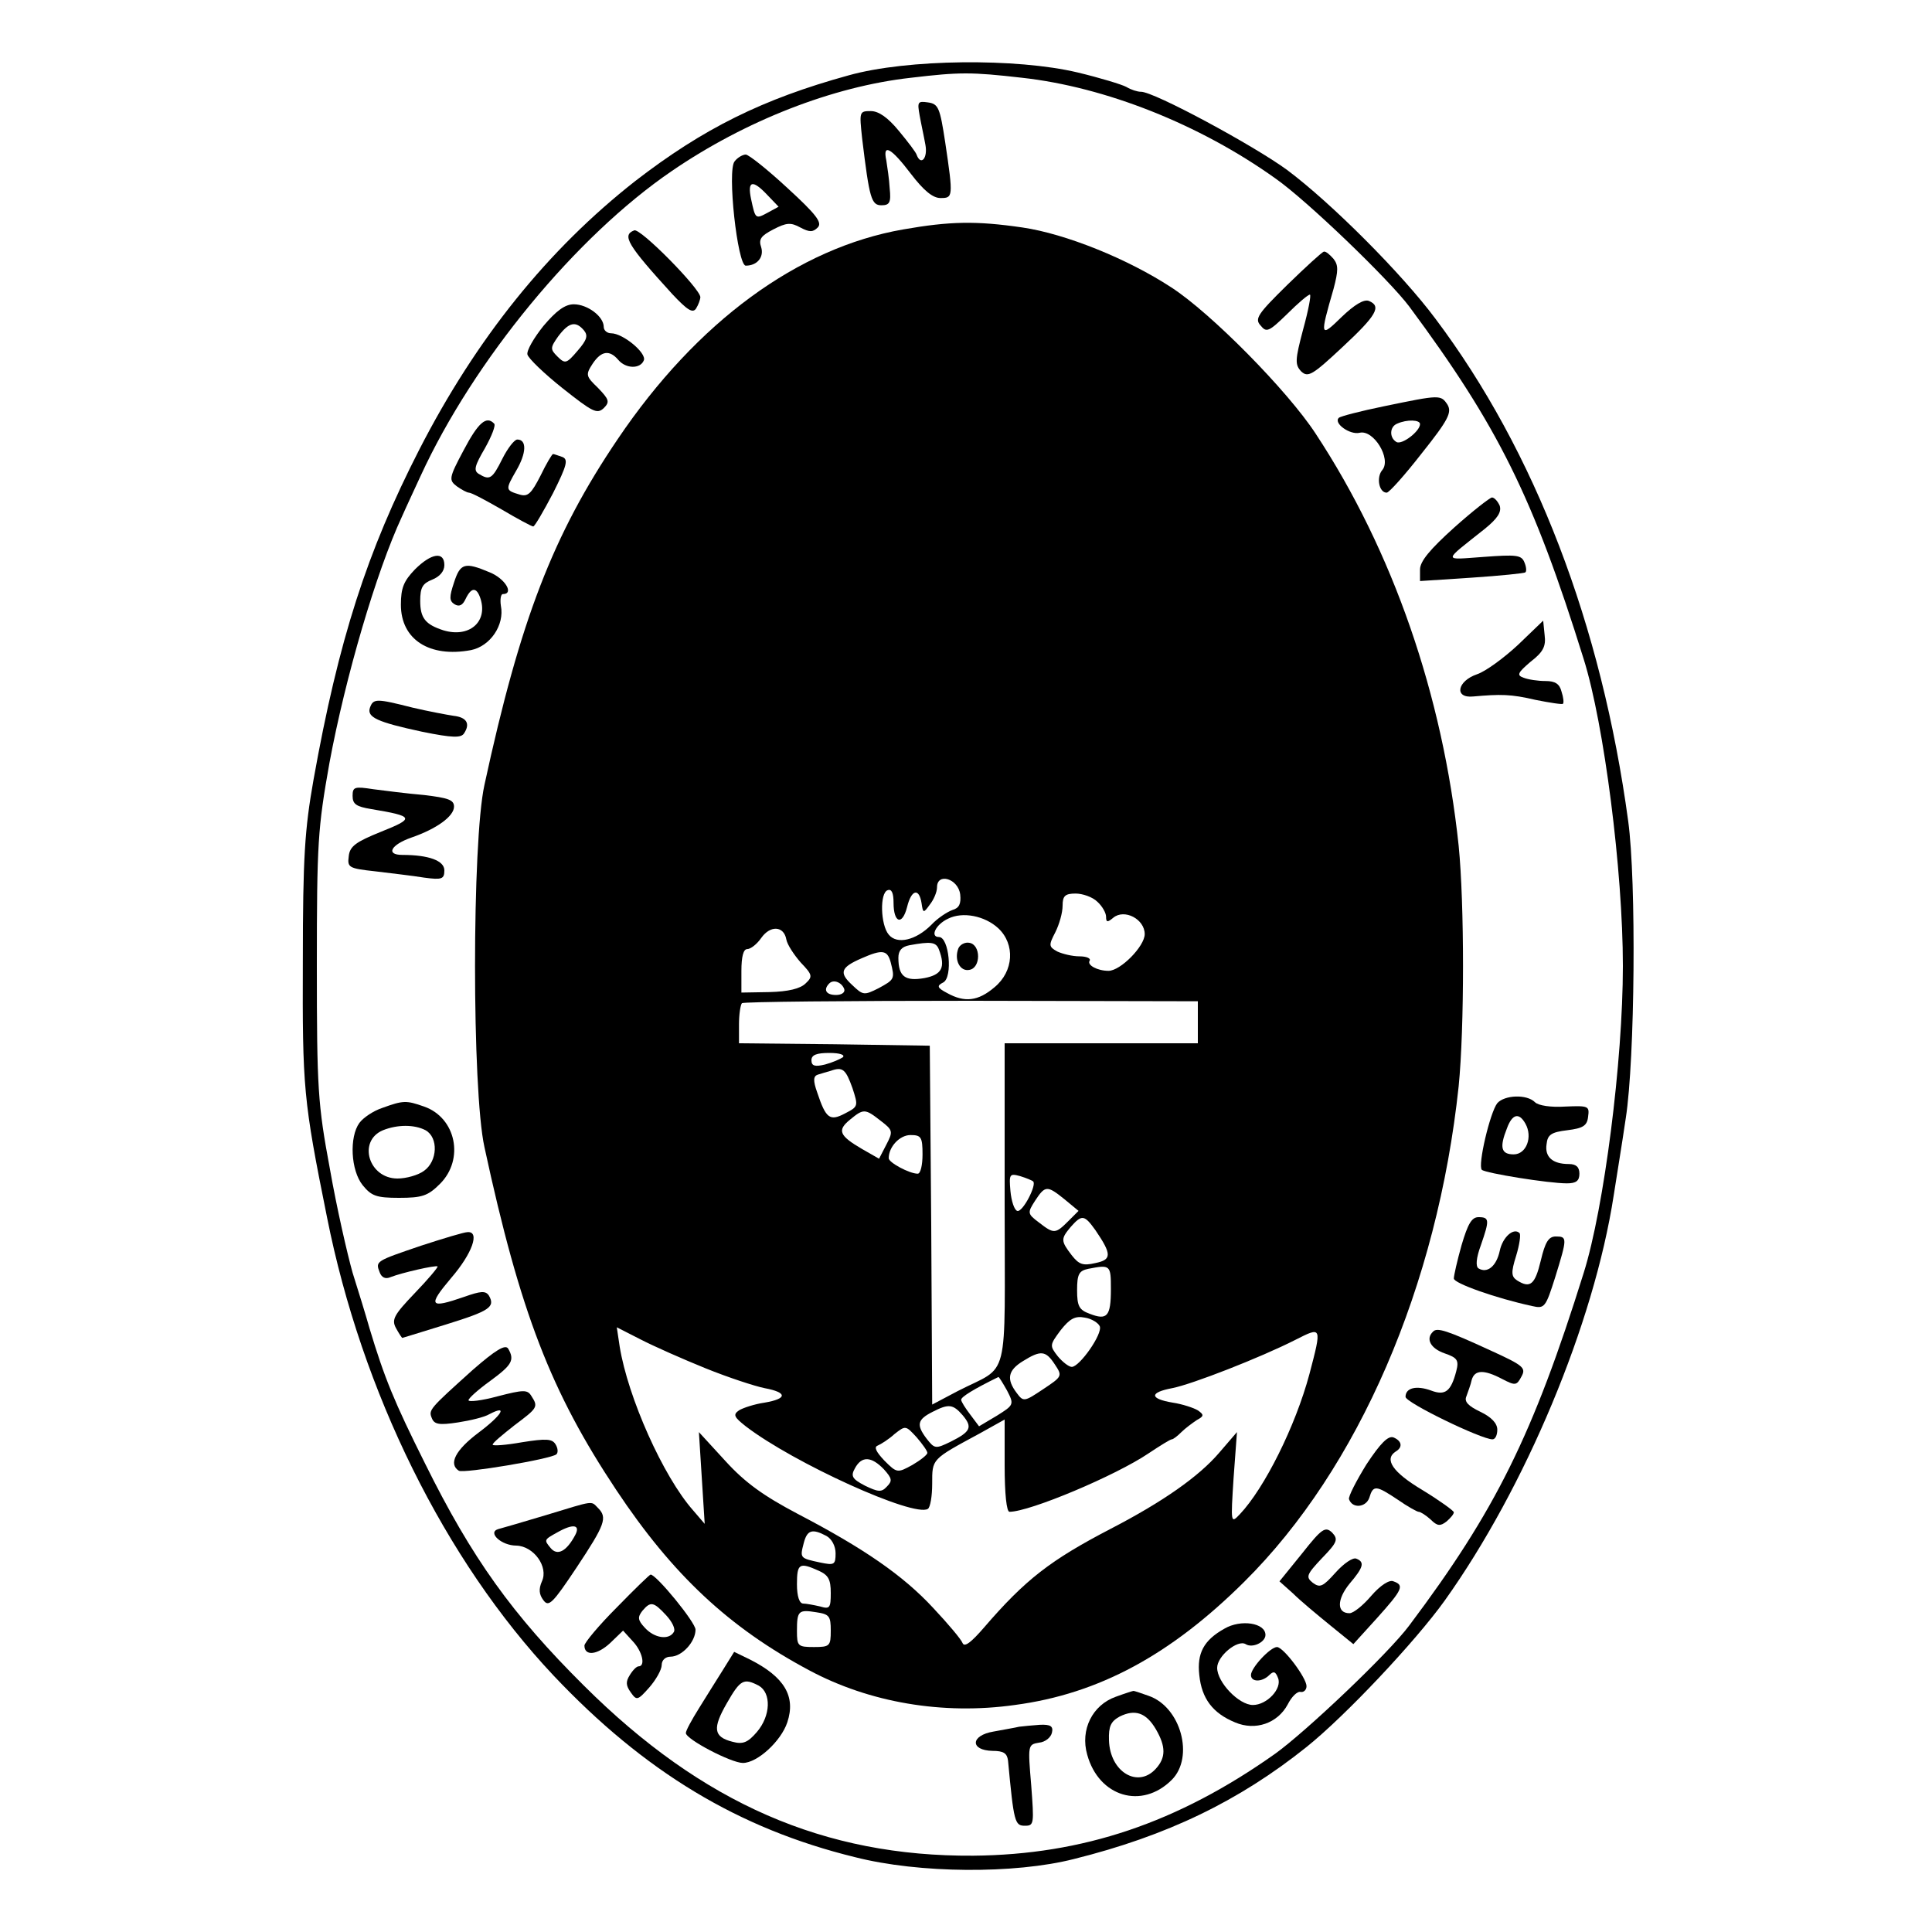 <?xml version="1.0" standalone="no"?>
<!DOCTYPE svg PUBLIC "-//W3C//DTD SVG 20010904//EN"
 "http://www.w3.org/TR/2001/REC-SVG-20010904/DTD/svg10.dtd">
<svg version="1.0" xmlns="http://www.w3.org/2000/svg"
 width="400pt" height="400pt" viewBox="0 0 400 400"
 preserveAspectRatio="xMidYMid meet">

<g transform="translate(0,400) scale(0.1,-0.1)"
fill="#000000" stroke="none">
<path d="M1757 3844 c-178 -49 -301 -110 -442 -219 -181 -142 -329 -326 -447
-556 -108 -211 -167 -393 -219 -684 -18 -102 -22 -159 -22 -375 -1 -263 1
-287 50 -530 72 -362 244 -710 469 -949 188 -199 383 -317 624 -376 133 -34
331 -35 453 -4 193 48 342 120 482 232 80 64 225 218 286 303 167 234 309 573
350 839 5 33 17 105 25 160 19 122 22 491 5 615 -55 406 -193 766 -399 1040
-70 94 -216 240 -307 308 -68 50 -277 163 -303 162 -7 0 -20 4 -30 10 -9 5
-55 19 -101 30 -126 30 -353 28 -474 -6z m359 -5 c172 -19 367 -96 524 -208
66 -46 237 -211 278 -266 183 -247 256 -393 361 -730 42 -134 81 -438 81 -635
0 -197 -39 -501 -81 -635 -105 -336 -183 -493 -361 -730 -43 -58 -214 -220
-278 -266 -202 -143 -398 -209 -625 -211 -308 -2 -561 108 -806 352 -148 147
-232 264 -329 460 -64 128 -84 177 -115 280 -7 25 -23 77 -35 115 -11 39 -33
135 -47 215 -25 134 -27 166 -27 420 0 255 2 285 26 420 33 178 97 396 150
510 11 25 29 63 39 85 110 239 322 496 520 631 152 104 333 175 495 193 101
12 125 12 230 0z"/>
<path d="M1904 3761 c3 -17 9 -44 12 -61 5 -27 -9 -44 -18 -21 -1 5 -18 27
-37 50 -23 28 -42 41 -58 41 -24 0 -24 -1 -18 -57 15 -124 19 -138 40 -138 17
0 20 6 17 35 -1 19 -5 45 -7 58 -8 36 10 26 51 -28 26 -34 45 -50 61 -50 26 0
27 1 10 115 -11 72 -14 80 -36 83 -21 3 -22 1 -17 -27z"/>
<path d="M1521 3666 c-16 -18 6 -216 23 -216 24 0 38 18 32 38 -6 17 0 24 25
37 27 14 36 15 56 4 19 -10 26 -10 36 0 10 10 -3 27 -63 82 -41 38 -80 69 -86
69 -6 0 -17 -6 -23 -14z m68 -70 l23 -24 -22 -12 c-26 -14 -26 -14 -35 28 -8
38 3 41 34 8z"/>
<path d="M1870 3525 c-218 -38 -427 -191 -591 -434 -134 -198 -202 -374 -276
-716 -26 -117 -26 -633 0 -750 74 -343 138 -507 273 -710 117 -176 234 -285
399 -373 125 -67 277 -93 426 -72 174 23 323 104 475 255 237 235 400 613 444
1026 12 121 12 377 0 498 -33 312 -136 610 -296 853 -58 89 -217 250 -299 303
-90 59 -219 111 -308 124 -96 14 -150 13 -247 -4z m118 -1377 c2 -19 -2 -28
-16 -32 -11 -4 -31 -17 -44 -31 -32 -32 -71 -41 -88 -20 -17 20 -19 87 -2 92
8 3 12 -6 12 -26 0 -42 18 -48 28 -9 9 37 25 40 30 8 3 -21 4 -21 17 -3 8 10
15 26 15 36 0 31 44 18 48 -15z m284 -15 c10 -9 18 -23 18 -31 0 -12 3 -12 15
-2 23 19 65 -3 65 -34 0 -25 -50 -76 -75 -76 -23 0 -45 12 -39 21 3 5 -7 9
-21 9 -15 0 -35 5 -46 10 -18 10 -18 13 -4 40 8 16 15 40 15 55 0 20 5 25 27
25 14 0 35 -7 45 -17z m-205 -55 c35 -33 32 -89 -8 -122 -34 -29 -62 -32 -98
-12 -21 11 -22 15 -8 22 20 11 12 94 -9 94 -19 0 -7 26 19 38 30 15 76 6 104
-20z m-439 -23 c2 -11 16 -32 30 -48 24 -25 25 -29 10 -43 -11 -11 -36 -17
-75 -18 l-58 -1 0 45 c0 29 4 45 12 45 7 0 20 10 29 23 19 27 47 25 52 -3z
m316 -21 c14 -37 6 -52 -30 -59 -40 -7 -54 3 -54 42 0 15 7 23 23 26 44 8 55
7 61 -9z m-100 -26 c9 -35 8 -36 -25 -54 -30 -15 -32 -15 -55 7 -27 25 -24 36
20 55 43 19 53 17 60 -8z m-96 -56 c2 -7 -6 -12 -17 -12 -21 0 -27 11 -14 24
9 9 26 2 31 -12z m732 -68 l0 -44 -200 0 -200 0 0 -333 c0 -378 12 -331 -97
-387 l-53 -28 -2 372 -3 371 -197 3 -198 2 0 39 c0 21 3 40 6 44 3 3 217 5
475 5 l469 -1 0 -43z m-735 -73 c-6 -4 -22 -11 -37 -15 -21 -5 -28 -3 -28 9 0
11 11 15 37 15 22 0 33 -4 28 -9z m20 -64 c12 -37 12 -38 -15 -52 -32 -17 -40
-11 -58 43 -9 25 -8 34 1 37 7 2 19 6 27 8 25 9 31 3 45 -36z m59 -68 c25 -19
25 -22 11 -49 l-15 -29 -35 20 c-48 28 -52 39 -25 61 28 23 31 23 64 -3z m86
-69 c0 -22 -4 -40 -10 -40 -17 0 -60 23 -60 32 0 24 23 48 45 48 22 0 25 -4
25 -40z m229 -56 c8 -7 -22 -65 -33 -61 -6 2 -12 20 -14 41 -3 35 -2 37 20 31
13 -4 25 -9 27 -11z m65 -37 l29 -24 -21 -21 c-27 -27 -30 -27 -61 -3 -24 18
-24 20 -8 45 21 32 25 32 61 3z m64 -64 c34 -50 34 -61 0 -68 -26 -6 -34 -3
-49 16 -23 30 -23 34 -2 59 23 26 28 25 51 -7z m32 -122 c0 -57 -8 -65 -44
-51 -22 8 -26 16 -26 49 0 33 4 40 23 44 46 9 47 8 47 -42z m-23 -77 c6 -16
-42 -84 -58 -84 -6 0 -19 10 -29 22 -17 22 -17 23 6 54 19 24 30 30 50 26 14
-2 28 -11 31 -18z m-816 -87 c47 -19 102 -37 122 -41 48 -9 47 -22 0 -30 -21
-3 -45 -11 -53 -16 -13 -9 -10 -14 14 -33 99 -76 348 -189 377 -171 5 3 9 26
9 52 0 52 -2 50 98 104 l52 29 0 -95 c0 -59 4 -96 10 -96 42 0 220 75 288 121
24 16 45 29 48 29 3 0 12 7 20 15 8 8 23 19 32 25 15 8 15 11 2 20 -8 5 -32
13 -52 16 -48 8 -49 21 -1 30 41 8 182 63 255 100 55 28 55 28 29 -71 -29
-108 -93 -236 -144 -290 -19 -20 -19 -19 -13 75 l7 95 -37 -43 c-42 -49 -116
-101 -224 -157 -125 -65 -177 -105 -263 -205 -26 -30 -40 -41 -44 -32 -3 8
-30 40 -61 73 -62 67 -143 123 -281 195 -70 37 -108 64 -149 109 l-55 60 6
-95 6 -95 -24 28 c-62 70 -135 234 -152 339 l-6 40 49 -25 c27 -14 88 -41 135
-60z m723 8 c16 -24 15 -25 -24 -51 -39 -26 -41 -27 -55 -8 -22 29 -18 47 13
66 37 23 47 22 66 -7z m-99 -54 c15 -29 14 -30 -21 -52 l-37 -22 -18 24 c-10
13 -19 27 -19 31 0 6 26 22 77 47 1 1 9 -12 18 -28z m-92 -51 c21 -25 17 -34
-25 -55 -31 -15 -33 -15 -50 7 -21 28 -19 39 13 55 33 17 42 16 62 -7z m-73
-78 c0 -4 -14 -15 -31 -25 -31 -17 -32 -17 -58 9 -17 18 -22 28 -14 31 7 3 23
13 35 24 23 18 23 18 46 -7 12 -14 22 -28 22 -32z m-90 -34 c17 -19 18 -24 6
-36 -11 -12 -18 -11 -45 2 -27 14 -30 20 -21 36 14 26 34 25 60 -2z m-119
-138 c11 -6 19 -21 19 -36 0 -24 -3 -25 -32 -19 -42 9 -42 9 -34 40 7 27 17
31 47 15z m-16 -72 c20 -9 25 -18 25 -46 0 -31 -2 -34 -22 -28 -13 3 -29 6
-35 6 -8 0 -13 15 -13 40 0 43 5 46 45 28z m25 -124 c0 -32 -2 -34 -35 -34
-33 0 -35 2 -35 33 0 42 3 45 40 39 27 -4 30 -8 30 -38z"/>
<path d="M1984 2036 c-9 -24 4 -48 23 -44 24 4 24 52 0 56 -9 2 -20 -4 -23
-12z"/>
<path d="M1313 3523 c-26 -10 -14 -30 79 -132 31 -33 42 -40 49 -30 5 8 9 19
9 24 -1 18 -125 144 -137 138z"/>
<path d="M2665 3410 c-61 -60 -68 -70 -55 -84 12 -15 17 -13 55 24 22 22 43
40 47 40 3 0 -3 -32 -14 -72 -17 -64 -17 -73 -4 -87 14 -13 23 -8 85 50 71 66
82 85 55 96 -10 4 -30 -8 -56 -33 -45 -44 -46 -42 -17 58 10 38 10 49 0 62 -8
9 -16 16 -20 15 -3 0 -37 -31 -76 -69z"/>
<path d="M1125 3325 c-20 -25 -35 -51 -33 -59 2 -8 34 -39 73 -70 62 -49 71
-54 85 -41 13 13 11 18 -12 42 -25 24 -26 27 -11 50 18 27 35 29 53 8 16 -19
46 -19 53 -1 6 15 -43 56 -68 56 -8 0 -15 6 -15 13 0 22 -34 47 -62 47 -18 0
-36 -13 -63 -45z m84 -9 c9 -11 6 -20 -13 -42 -23 -27 -26 -28 -42 -12 -15 15
-15 18 2 42 22 29 36 32 53 12z"/>
<path d="M2866 3159 c-49 -10 -91 -21 -94 -24 -12 -11 23 -36 43 -31 29 7 66
-54 47 -77 -13 -15 -7 -47 9 -47 5 0 38 37 73 82 55 69 62 84 53 100 -14 21
-15 21 -131 -3z m74 -37 c0 -15 -38 -44 -49 -37 -15 9 -14 32 2 38 20 9 47 8
47 -1z"/>
<path d="M960 3068 c-31 -58 -31 -62 -14 -75 10 -7 21 -13 25 -13 5 0 35 -16
68 -35 32 -19 62 -35 65 -35 3 0 21 31 41 69 29 58 32 70 19 75 -9 3 -17 6
-19 6 -2 0 -14 -20 -26 -45 -19 -37 -26 -44 -43 -39 -30 9 -30 10 -7 50 21 36
22 64 2 64 -6 0 -20 -18 -31 -40 -21 -42 -26 -45 -49 -31 -11 7 -8 17 13 53
14 25 23 48 19 51 -16 17 -33 2 -63 -55z"/>
<path d="M3011 2908 c-50 -45 -71 -70 -71 -87 l0 -24 107 7 c59 4 109 9 111
11 3 2 2 12 -2 21 -6 15 -17 16 -84 11 -86 -6 -86 -12 2 58 27 22 35 35 31 48
-4 9 -11 17 -16 17 -4 0 -40 -28 -78 -62z"/>
<path d="M859 2821 c-23 -24 -29 -38 -29 -73 0 -72 59 -110 145 -94 40 8 70
52 62 92 -2 13 0 24 4 24 24 0 5 32 -27 45 -52 22 -61 19 -74 -21 -10 -30 -10
-38 1 -45 10 -6 17 -2 23 11 12 25 23 25 31 0 15 -48 -24 -81 -77 -65 -37 12
-48 25 -48 61 0 28 5 36 25 44 15 6 25 17 25 30 0 29 -27 25 -61 -9z"/>
<path d="M3143 2665 c-29 -27 -67 -55 -85 -61 -41 -14 -48 -50 -8 -46 57 5 78
5 129 -7 30 -6 56 -10 57 -8 2 2 1 13 -3 25 -4 16 -13 22 -33 22 -16 0 -36 3
-46 7 -14 5 -12 10 15 33 26 20 32 32 29 55 l-3 30 -52 -50z"/>
<path d="M766 2535 c-7 -20 15 -30 108 -50 64 -13 81 -13 87 -3 13 20 5 33
-22 36 -13 2 -51 9 -85 17 -75 19 -81 19 -88 0z"/>
<path d="M730 2352 c0 -17 8 -22 38 -27 90 -15 91 -19 21 -47 -52 -21 -65 -30
-67 -51 -3 -23 0 -25 55 -31 32 -4 77 -9 101 -13 37 -5 42 -3 42 15 0 20 -32
32 -87 32 -35 0 -24 21 19 36 52 18 88 44 88 64 0 14 -12 18 -62 24 -35 3 -82
9 -105 12 -39 6 -43 5 -43 -14z"/>
<path d="M3100 1716 c-15 -19 -41 -129 -32 -138 8 -7 138 -28 176 -28 19 0 26
5 26 20 0 14 -7 20 -22 20 -34 0 -50 15 -46 41 2 20 10 25 43 29 32 4 41 9 43
28 3 22 1 23 -47 21 -30 -2 -56 2 -63 9 -17 17 -63 15 -78 -2z m58 -42 c16
-28 2 -64 -24 -64 -26 0 -30 14 -14 54 11 30 25 33 38 10z"/>
<path d="M791 1706 c-18 -6 -39 -20 -47 -31 -21 -29 -18 -98 7 -129 18 -22 28
-26 75 -26 48 0 60 4 85 29 51 51 33 137 -33 160 -37 13 -43 13 -87 -3z m90
-46 c27 -15 25 -64 -3 -84 -12 -9 -37 -16 -55 -16 -60 0 -83 78 -30 100 30 12
65 12 88 0z"/>
<path d="M3026 1422 c-9 -32 -16 -63 -16 -69 0 -10 88 -41 162 -57 26 -6 28
-3 48 60 25 81 25 84 1 84 -15 0 -22 -12 -31 -50 -12 -50 -22 -58 -49 -41 -12
8 -13 16 -2 51 7 23 10 44 7 47 -12 12 -35 -8 -41 -37 -7 -32 -26 -47 -44 -36
-6 4 -5 21 5 48 18 52 18 58 -5 58 -14 0 -22 -14 -35 -58z"/>
<path d="M872 1421 c-94 -32 -95 -32 -86 -55 4 -11 12 -15 23 -10 23 9 93 25
97 22 1 -2 -20 -27 -47 -55 -43 -45 -49 -55 -39 -73 6 -11 12 -20 13 -20 1 0
42 13 91 28 90 28 102 36 88 60 -7 10 -17 9 -51 -3 -72 -25 -76 -19 -27 39 44
51 60 97 34 95 -7 0 -50 -13 -96 -28z"/>
<path d="M2967 1243 c-16 -15 -5 -35 24 -45 26 -9 30 -14 24 -37 -11 -42 -23
-51 -52 -40 -30 11 -53 6 -53 -13 0 -12 157 -88 180 -88 6 0 10 9 10 20 0 13
-12 26 -35 37 -25 12 -34 21 -29 32 3 9 9 24 11 34 6 21 25 22 63 2 27 -14 30
-14 40 5 10 18 4 23 -64 54 -91 42 -111 48 -119 39z"/>
<path d="M979 1164 c-90 -81 -92 -83 -85 -100 5 -13 15 -15 54 -9 26 4 55 11
65 17 40 21 26 -2 -22 -38 -48 -36 -63 -65 -41 -79 10 -6 190 24 202 34 4 4 3
13 -2 21 -7 11 -19 12 -69 4 -34 -6 -61 -8 -61 -5 0 4 21 21 45 40 48 36 50
38 35 61 -8 13 -16 13 -70 -1 -33 -9 -60 -12 -60 -8 0 4 20 22 45 40 45 33 51
43 37 67 -6 9 -26 -3 -73 -44z"/>
<path d="M2829 968 c-21 -34 -38 -67 -36 -72 7 -20 35 -17 42 3 8 27 14 26 59
-4 20 -14 40 -25 43 -25 4 0 15 -7 25 -16 14 -14 20 -14 33 -4 8 7 15 15 15
19 0 3 -29 24 -65 46 -62 37 -80 64 -55 80 15 9 12 22 -5 29 -11 4 -27 -12
-56 -56z"/>
<path d="M1130 863 c-47 -14 -91 -27 -99 -29 -22 -7 7 -34 38 -34 36 -1 67
-44 53 -74 -7 -16 -6 -27 3 -39 11 -15 19 -7 69 68 59 89 64 103 44 123 -15
15 -6 16 -108 -15z m61 -41 c-18 -34 -37 -44 -51 -27 -14 17 -14 17 15 33 32
18 47 15 36 -6z"/>
<path d="M2696 784 l-47 -58 28 -25 c15 -15 50 -44 77 -66 l48 -39 49 54 c53
59 57 68 34 76 -8 4 -27 -8 -46 -30 -17 -20 -37 -36 -45 -36 -27 0 -26 29 0
61 29 34 32 45 14 52 -7 3 -26 -10 -43 -29 -26 -29 -32 -32 -47 -21 -15 12
-13 17 19 51 32 33 34 39 21 53 -14 13 -21 9 -62 -43z"/>
<path d="M1277 672 c-37 -37 -67 -73 -67 -79 0 -22 26 -20 53 5 l27 26 20 -22
c20 -21 27 -52 12 -52 -4 0 -12 -8 -18 -18 -9 -14 -8 -22 2 -36 12 -17 14 -17
38 10 14 16 26 37 26 47 0 10 8 17 18 17 24 0 52 31 52 56 0 15 -81 114 -93
114 -2 0 -33 -30 -70 -68z m102 -16 c13 -14 20 -29 16 -35 -10 -17 -40 -13
-60 9 -15 16 -15 22 -5 35 17 20 23 19 49 -9z"/>
<path d="M2535 628 c-43 -24 -57 -51 -52 -96 5 -49 28 -79 74 -98 42 -18 88
-2 109 37 8 16 20 28 27 26 6 -1 12 4 12 12 0 17 -47 80 -61 81 -14 0 -54 -43
-54 -58 0 -15 23 -15 38 0 9 9 13 7 18 -6 9 -22 -23 -56 -52 -56 -29 0 -74 47
-74 77 0 24 42 59 59 49 14 -9 41 4 41 19 0 25 -51 33 -85 13z"/>
<path d="M1497 543 c-13 -21 -36 -57 -50 -80 -15 -24 -27 -46 -27 -51 0 -13
94 -62 118 -62 30 0 79 45 92 84 18 54 -6 94 -77 130 l-33 16 -23 -37z m74
-33 c26 -15 25 -62 -4 -96 -19 -22 -29 -26 -51 -20 -39 10 -41 28 -11 80 28
49 35 52 66 36z"/>
<path d="M2310 487 c-48 -17 -74 -68 -59 -120 24 -87 113 -114 175 -52 47 47
19 151 -48 174 -17 6 -31 11 -32 10 -1 0 -17 -5 -36 -12z m83 -67 c21 -36 21
-59 0 -82 -37 -41 -95 -7 -97 59 -1 29 4 39 22 49 32 16 55 8 75 -26z"/>
<path d="M2110 425 c-8 -2 -32 -6 -53 -10 -48 -8 -49 -39 -2 -40 23 0 30 -5
32 -20 12 -128 14 -135 35 -135 19 0 19 4 13 84 -7 83 -7 84 16 88 13 1 25 11
27 21 3 13 -3 17 -25 16 -15 -1 -35 -3 -43 -4z"/>
</g>
</svg>
